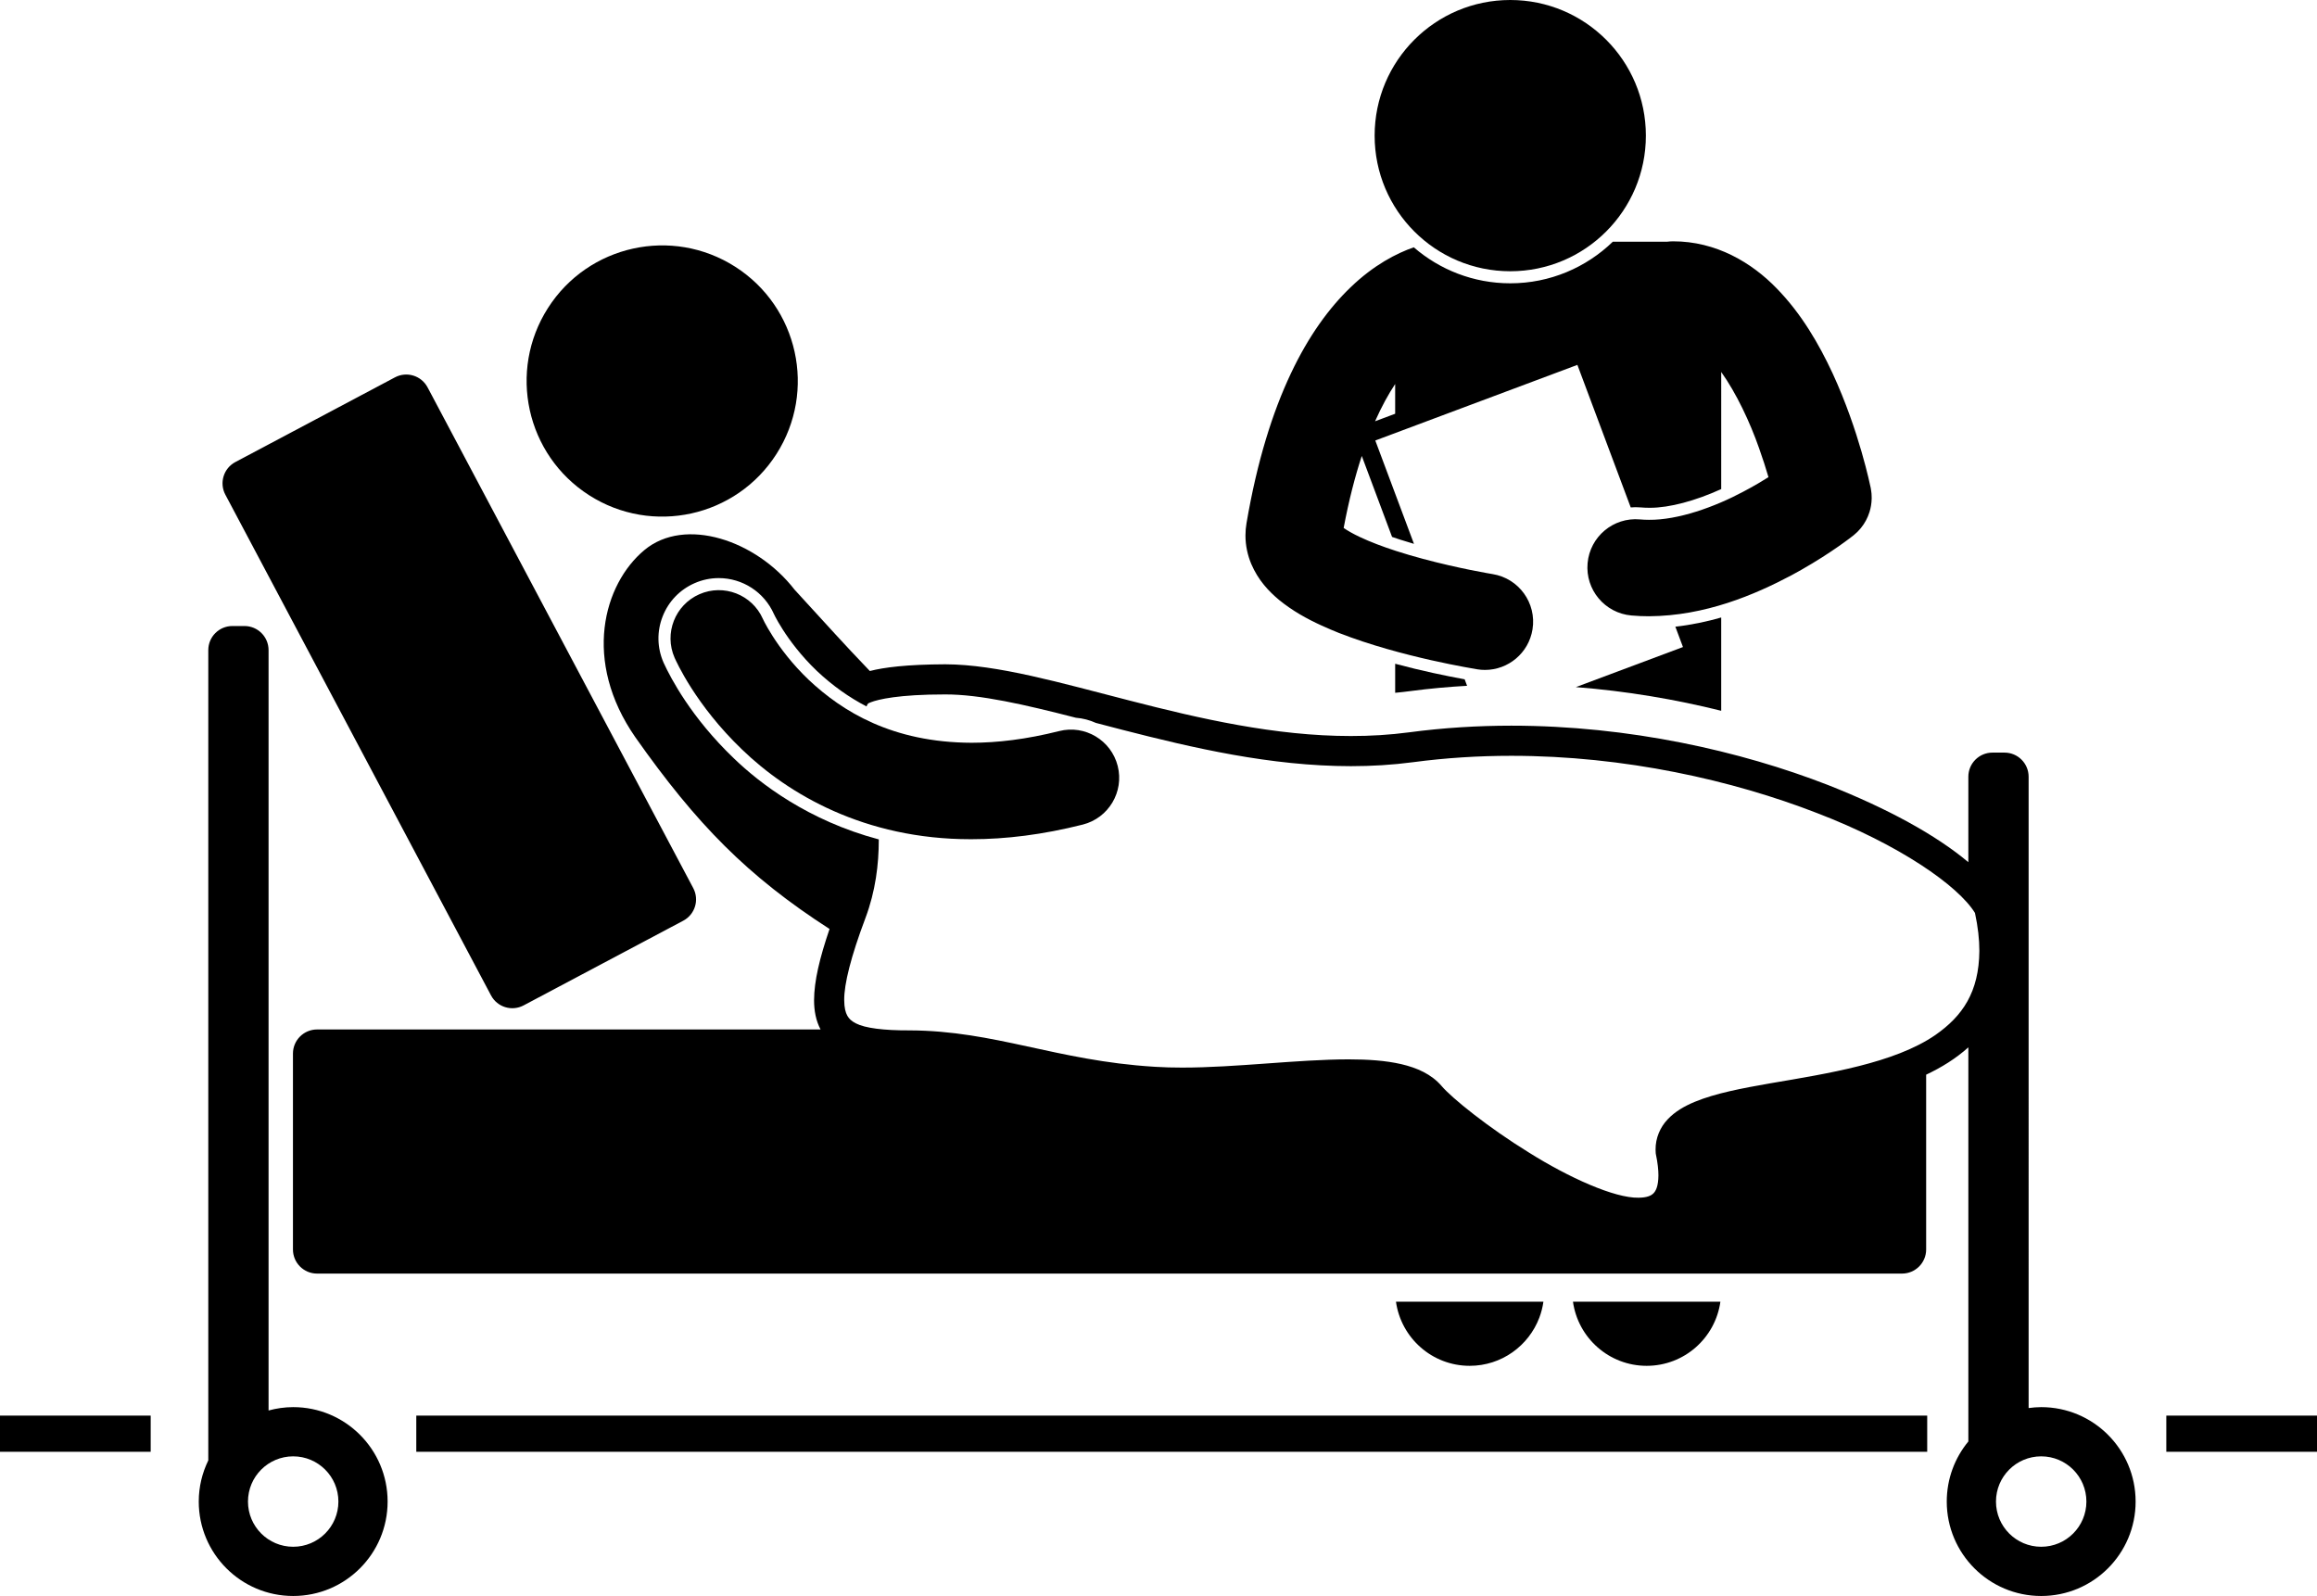 <?xml version="1.0" encoding="utf-8"?>
<!-- Generator: Adobe Illustrator 23.0.2, SVG Export Plug-In . SVG Version: 6.00 Build 0)  -->
<svg version="1.1" id="Layer_1" xmlns="http://www.w3.org/2000/svg" xmlns:xlink="http://www.w3.org/1999/xlink" x="0px" y="0px"
	 viewBox="0 0 384.399 264.772" enable-background="new 0 0 384.399 264.772" xml:space="preserve">
<g>
	<path d="M231.597,215.951c0.843,6.01,5.99,10.637,12.229,10.637c5.282,0,9.779-3.318,11.551-7.98
		c0.321-0.845,0.551-1.733,0.68-2.656H231.597z"/>
	<path d="M243.394,113.773l-0.403-1.077c-2.991-0.545-7.101-1.39-11.527-2.58v4.819
		c0.882-0.084,1.765-0.182,2.646-0.299C237.211,114.224,240.309,113.948,243.394,113.773z"/>
	<path d="M273.19,226.588c6.24,0,11.389-4.627,12.23-10.637H260.961
		C261.803,221.961,266.95,226.588,273.19,226.588z"/>
	<circle cx="250.557" cy="22.5" r="22.5"/>
	<path d="M261.438,113.991c8.444,0.659,16.577,2.045,24.116,3.926v-1.692v-13.786
		c-2.383,0.685-4.928,1.225-7.606,1.528l1.263,3.375L261.438,113.991z"/>
	<path d="M245.08,111.037c0.432,0.07,0.859,0.103,1.283,0.103c3.857,0,7.254-2.797,7.887-6.729
		c0.703-4.361-2.264-8.467-6.623-9.17c-0.002,0-0.348-0.055-1.062-0.185c-2.494-0.443-9.049-1.74-14.947-3.652
		c-2.217-0.711-4.341-1.525-6.028-2.322c-0.545-0.258-1.047-0.514-1.489-0.764
		c-0.47-0.262-0.866-0.513-1.183-0.733c0.871-4.63,1.899-8.58,3.007-11.943l5.024,13.43
		c0.422,0.145,0.844,0.29,1.28,0.431c0.778,0.252,1.567,0.492,2.354,0.721l-6.415-17.146l33.528-12.546
		l8.849,23.648c0.265-0.021,0.53-0.039,0.8-0.039c0.293,0,0.59,0.012,0.889,0.039
		c0.428,0.039,0.875,0.059,1.334,0.059l0.176,0.002c3.228,0,7.5-1.145,11.812-3.103V61.713
		c2.51,3.509,4.778,8.348,6.275,12.624c0.625,1.744,1.145,3.392,1.565,4.821
		c-0.527,0.331-1.091,0.677-1.693,1.03c-0.784,0.46-1.628,0.932-2.518,1.397
		c-4.726,2.523-10.787,4.703-15.617,4.65c-0.516,0-1.02-0.021-1.51-0.066c-4.4-0.389-8.283,2.863-8.672,7.266
		c-0.391,4.402,2.863,8.283,7.264,8.672c0.979,0.088,1.955,0.129,2.918,0.129
		c9.35-0.059,17.531-3.564,23.631-6.791c0.556-0.298,1.087-0.595,1.606-0.889c5.168-2.931,8.478-5.57,8.71-5.75
		c0.019-0.015,0.034-0.031,0.052-0.046c0.134-0.108,0.26-0.225,0.386-0.342c0.073-0.067,0.148-0.132,0.219-0.201
		c0.101-0.101,0.193-0.208,0.289-0.314c0.084-0.094,0.171-0.184,0.25-0.28c0.067-0.083,0.129-0.172,0.193-0.258
		c0.093-0.123,0.188-0.245,0.273-0.373c0.05-0.074,0.092-0.152,0.14-0.229c0.088-0.142,0.178-0.283,0.256-0.43
		c0.06-0.11,0.108-0.225,0.162-0.338c0.055-0.115,0.115-0.229,0.164-0.346c0.088-0.21,0.165-0.425,0.235-0.643
		c0.007-0.021,0.017-0.043,0.024-0.064c0.219-0.7,0.34-1.436,0.357-2.188c0.001-0.029,0.005-0.059,0.005-0.088
		c0.003-0.177-0.007-0.355-0.017-0.534c-0.005-0.09-0.006-0.18-0.014-0.27
		c-0.012-0.136-0.033-0.271-0.052-0.406c-0.018-0.134-0.035-0.268-0.06-0.401
		c-0.006-0.029-0.008-0.06-0.014-0.09c-0.085-0.343-1.882-9.387-6.329-19.031
		c-2.253-4.829-5.143-9.861-9.299-14.114c-4.074-4.206-10.006-7.803-17.186-7.783c-0.331,0-0.656,0.026-0.977,0.066
		h-9C263.16,44.368,257.162,47,250.558,47c-6.113,0-11.707-2.256-16.004-5.972c-2.832,0.983-6.637,2.917-10.517,6.666
		c-6.925,6.653-13.72,18.468-17.235,39.098c-0.113,0.649-0.175,1.336-0.175,2.034
		c-0.004,1.697,0.376,3.341,0.961,4.731c0,0,0.001,0.001,0.001,0.002c0.002,0.004,0.003,0.009,0.005,0.014v-0.002
		c1.158,2.703,2.887,4.514,4.607,5.955c2.21,1.801,4.587,3.125,7.068,4.257c0.942,0.431,1.897,0.835,2.867,1.224
		C232.592,109.082,244.803,110.969,245.08,111.037z M231.463,68.64l-3.335,1.248
		c1.104-2.486,2.236-4.521,3.335-6.181V68.64z"/>
	<path d="M128.816,75.322c6.689-10.469,3.627-24.379-6.84-31.068c-10.47-6.689-24.378-3.625-31.066,6.844
		c-6.691,10.467-3.628,24.377,6.838,31.066C108.217,88.854,122.127,85.791,128.816,75.322z"/>
	<path d="M65.527,62.602L39.045,76.654c-1.951,1.035-2.694,3.457-1.66,5.408l44.078,83.074
		c1.036,1.953,3.457,2.695,5.408,1.658l26.484-14.051c1.951-1.035,2.693-3.457,1.658-5.408L70.936,64.262
		C69.9,62.311,67.478,61.566,65.527,62.602z"/>
	<path d="M48.641,233.44c-1.415,0-2.78,0.205-4.085,0.557V107.856c0-2.209-1.791-4-4-4h-2c-2.209,0-4,1.791-4,4v134.424
		c-1.004,2.066-1.582,4.376-1.582,6.826c0,8.652,7.015,15.666,15.667,15.666c8.653,0,15.666-7.014,15.666-15.666
		C64.307,240.453,57.294,233.44,48.641,233.44z M48.641,256.606c-4.142,0-7.5-3.357-7.5-7.5c0-4.143,3.358-7.5,7.5-7.5
		c4.142,0,7.5,3.357,7.5,7.5C56.141,253.248,52.782,256.606,48.641,256.606z"/>
	<path d="M338.641,233.44c-0.709,0-1.401,0.064-2.085,0.154V128.856c0-2.209-1.791-4-4-4h-2c-2.209,0-4,1.791-4,4v8.202
		v5.976c-5.346-4.492-13.371-8.895-23.293-12.805c-14.498-5.633-32.98-9.837-52.53-9.841
		c-5.587,0.002-11.263,0.346-16.954,1.104c-3.206,0.425-6.427,0.616-9.65,0.614
		c-12.561,0.007-25.146-2.903-36.672-5.871c-11.546-2.952-21.956-6.003-30.639-6.029
		c-6.394,0.024-10.176,0.514-12.507,1.114c-1.073-1.113-2.118-2.22-3.145-3.317
		c-3.393-3.63-6.527-7.131-9.345-10.178c-6.34-8.191-18.17-12.193-24.926-6.559
		c-6.758,5.635-10.32,18.361-1.473,31.066c10.151,14.4,18.574,22.999,32.203,31.785
		c-1.658,4.868-2.552,8.643-2.569,11.798c-0.002,1.787,0.318,3.434,1.078,4.872H52.602c-2.209,0-4,1.791-4,4v32.498
		c0,2.209,1.791,4,4,4h66h184.288h12.666c2.209,0,4-1.791,4-4v-28.997c2.558-1.208,4.943-2.684,7-4.537v65.385
		c-2.237,2.709-3.582,6.182-3.582,9.97c0,8.652,7.015,15.666,15.667,15.666c8.653,0,15.666-7.014,15.666-15.666
		C354.307,240.453,347.294,233.44,338.641,233.44z M110.131,110.019l-0.007-0.018l-0.04-0.085
		c-1.071-2.447-1.124-5.164-0.149-7.651c0.973-2.489,2.858-4.447,5.305-5.519c1.273-0.559,2.622-0.841,4.004-0.841
		c3.951,0,7.539,2.332,9.145,5.943c0.056,0.119,0.135,0.281,0.254,0.508c0.236,0.45,0.648,1.192,1.24,2.113
		c1.092,1.707,2.962,4.283,5.664,6.86c2.553,2.398,5.285,4.348,8.215,5.866c0.088-0.259,0.186-0.415,0.266-0.489
		c0.002-0.002,0.006-0.005,0.01-0.007c0.039-0.024,0.164-0.094,0.469-0.208c1.147-0.446,4.557-1.295,12.312-1.286
		c5.785-0.019,13.244,1.703,21.67,3.867c1.173,0.093,2.295,0.391,3.328,0.86c1.441,0.376,2.907,0.759,4.394,1.144
		c11.613,2.982,24.59,6.024,37.918,6.029c3.421,0,6.863-0.204,10.307-0.659c5.461-0.726,10.917-1.059,16.298-1.059
		c18.827-0.005,36.775,4.077,50.72,9.499c13.593,5.205,23.429,12.05,26.203,16.573
		c0.501,2.332,0.726,4.423,0.726,6.297c-0.062,6.839-2.794,10.806-7.299,13.949
		c-6.783,4.672-17.864,6.39-27.349,8.007c-4.759,0.835-9.109,1.651-12.572,3.081
		c-1.729,0.724-3.275,1.608-4.496,2.909c-1.227,1.28-2.022,3.097-2,5.017c0,0.167,0.007,0.341,0.021,0.52
		l0.011,0.156l0.032,0.152c0.286,1.372,0.408,2.522,0.408,3.44c-0.011,1.842-0.448,2.615-0.837,2.997
		c-0.387,0.385-1.091,0.705-2.461,0.713c-3.973,0.088-11.573-3.334-18.211-7.507
		c-6.667-4.103-12.798-9.037-14.48-11.045c-1.694-1.956-4.059-2.991-6.652-3.601
		c-2.615-0.606-5.565-0.797-8.767-0.799c-8.441,0.008-18.716,1.372-27.618,1.365c-1.536,0-3.028-0.039-4.458-0.129
		l-0.208-0.013c-16.192-1.001-26.362-5.978-40.531-6.031c-4.331,0.023-7.419-0.383-8.911-1.158
		c-0.756-0.386-1.127-0.751-1.428-1.27c-0.292-0.522-0.518-1.32-0.519-2.597
		c-0.021-2.673,1.102-7.19,3.534-13.648c1.657-4.426,2.203-8.842,2.203-12.98c0-0.01-0.001-0.02-0.001-0.029
		c-11.743-3.125-19.758-9.307-24.066-13.47C114.702,119.056,111.278,112.516,110.131,110.019z M338.641,256.606
		c-4.142,0-7.5-3.357-7.5-7.5c0-4.143,3.358-7.5,7.5-7.5c4.142,0,7.5,3.357,7.5,7.5
		C346.141,253.248,342.782,256.606,338.641,256.606z"/>
	<path d="M161.009,139.224c0.059,0,0.113,0,0.172,0c5.68,0,11.834-0.754,18.455-2.427
		c4.283-1.083,6.879-5.431,5.799-9.714c-1.082-4.285-5.432-6.881-9.713-5.799c-5.456,1.375-10.274,1.938-14.541,1.94
		c-13.172-0.051-21.428-5.193-27.014-10.444c-2.752-2.625-4.729-5.289-5.971-7.232
		c-0.622-0.97-1.063-1.761-1.33-2.268c-0.132-0.254-0.221-0.438-0.27-0.539
		c-0.01-0.021-0.018-0.038-0.025-0.051c-0.006-0.015-0.01-0.023-0.012-0.028
		c-1.787-4.021-6.485-5.849-10.519-4.083c-4.05,1.77-5.894,6.489-4.124,10.536
		c0.285,0.613,3.461,7.816,11.199,15.236C130.759,131.732,143.412,139.224,161.009,139.224z"/>
	<rect x="359.399" y="234.848" width="25" height="6"/>
	<rect y="234.848" width="25" height="6"/>
	<rect x="69.064" y="234.848" width="250.667" height="6"/>
</g>
</svg>
